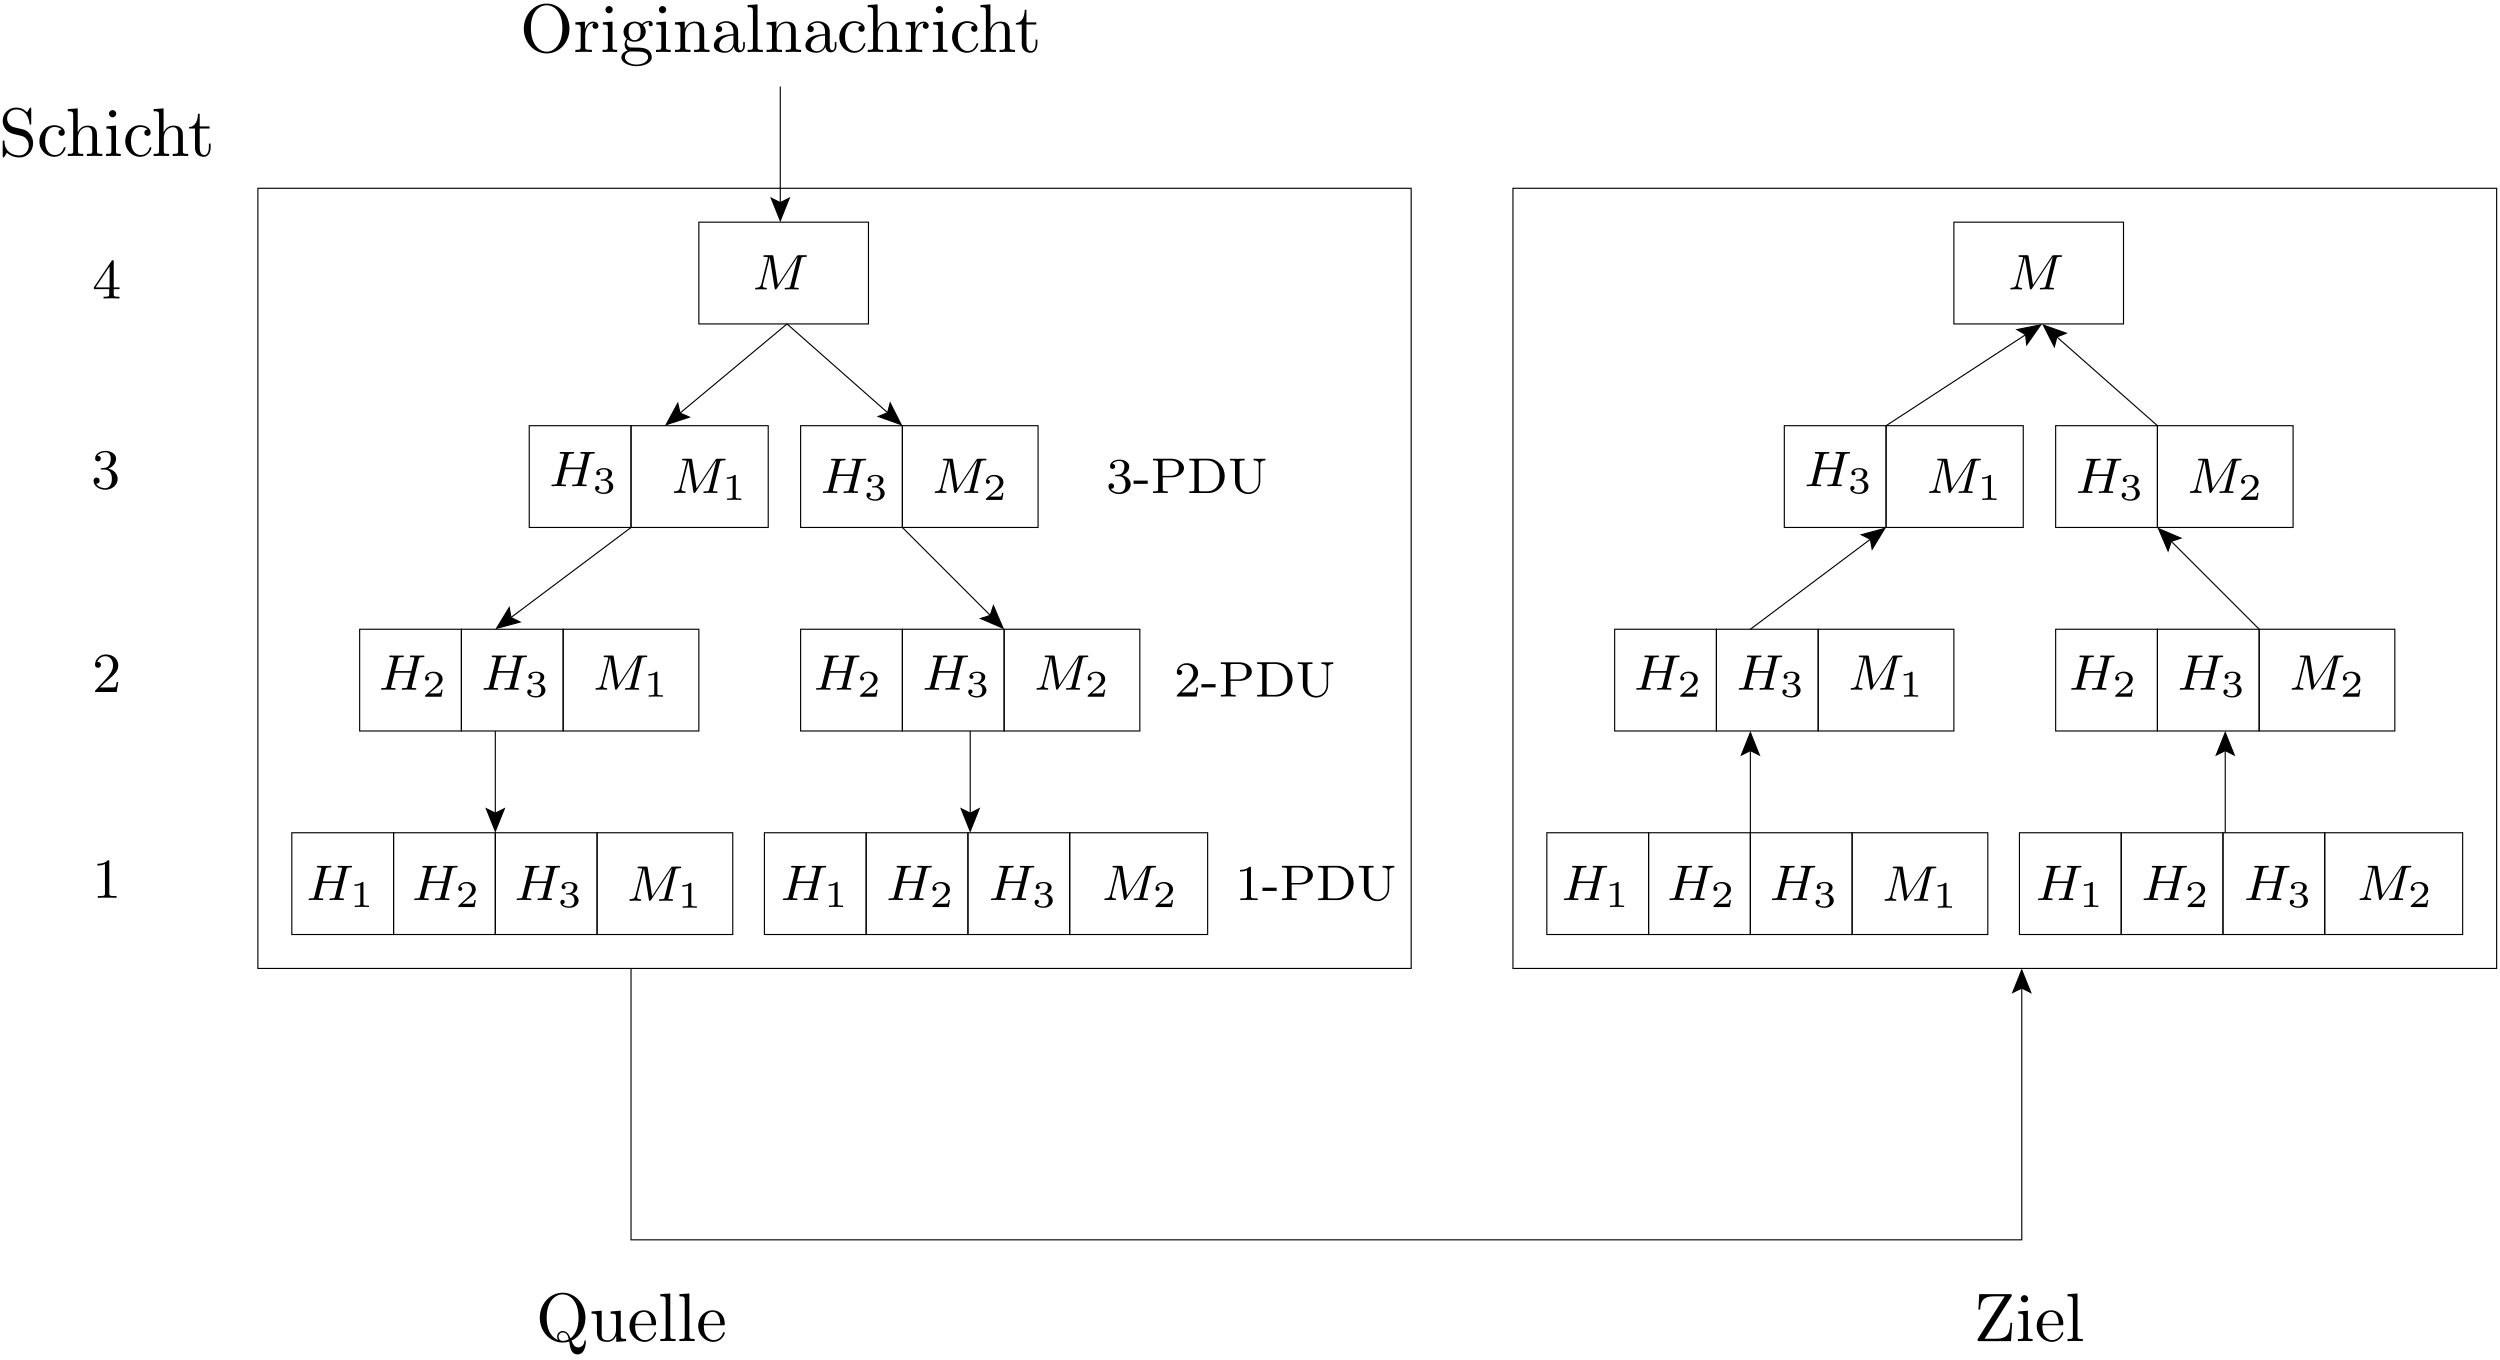 <svg width="397pt" height="216pt" version="1.1" viewBox="0 0 397 216" xmlns="http://www.w3.org/2000/svg" xmlns:xlink="http://www.w3.org/1999/xlink">
<defs>
<g id="ae">
<path d="m3.812-4.234-1.406-0.328c-0.672-0.172-1.094-0.766-1.094-1.391 0-0.766 0.578-1.438 1.438-1.438 1.812 0 2.062 1.797 2.125 2.281 0.016 0.078 0.016 0.141 0.125 0.141 0.141 0 0.141-0.062 0.141-0.266v-2.188c0-0.188 0-0.266-0.109-0.266-0.078 0-0.094 0.016-0.172 0.141l-0.375 0.625c-0.328-0.312-0.781-0.766-1.75-0.766-1.203 0-2.125 0.953-2.125 2.109 0 0.906 0.578 1.703 1.438 2 0.109 0.047 0.672 0.172 1.438 0.359 0.297 0.078 0.609 0.156 0.922 0.562 0.234 0.281 0.344 0.641 0.344 1 0 0.766-0.547 1.562-1.469 1.562-0.312 0-1.141-0.062-1.719-0.594-0.641-0.594-0.672-1.281-0.672-1.672-0.016-0.109-0.109-0.109-0.141-0.109-0.141 0-0.141 0.062-0.141 0.266v2.188c0 0.172 0 0.25 0.125 0.25 0.078 0 0.078-0.016 0.156-0.141 0 0 0.031-0.047 0.391-0.625 0.344 0.375 1.047 0.766 2.016 0.766 1.266 0 2.141-1.062 2.141-2.266 0-1.094-0.719-1.984-1.625-2.203z"/>
</g>
<g id="i">
<path d="m1.281-2.375c0-1.781 0.891-2.234 1.469-2.234 0.094 0 0.781 0 1.172 0.406-0.453 0.031-0.516 0.359-0.516 0.5 0 0.281 0.188 0.5 0.5 0.5 0.281 0 0.5-0.188 0.5-0.516 0-0.734-0.828-1.172-1.672-1.172-1.359 0-2.359 1.188-2.359 2.531 0 1.406 1.078 2.484 2.344 2.484 1.453 0 1.812-1.312 1.812-1.422s-0.109-0.109-0.141-0.109c-0.109 0-0.125 0.047-0.141 0.109-0.328 1.016-1.031 1.141-1.438 1.141-0.578 0-1.531-0.469-1.531-2.219z"/>
</g>
<g id="h">
<path d="m1.203-0.828c0 0.484-0.125 0.484-0.859 0.484v0.344c0.391-0.016 0.938-0.031 1.234-0.031 0.281 0 0.859 0.016 1.219 0.031v-0.344c-0.719 0-0.844 0-0.844-0.484v-2c0-1.141 0.766-1.75 1.469-1.75 0.688 0 0.812 0.594 0.812 1.203v2.547c0 0.484-0.125 0.484-0.859 0.484v0.344c0.391-0.016 0.938-0.031 1.234-0.031 0.281 0 0.859 0.016 1.219 0.031v-0.344c-0.562 0-0.828 0-0.844-0.328v-2.078c0-0.938 0-1.281-0.344-1.672-0.141-0.188-0.5-0.406-1.141-0.406-0.922 0-1.391 0.656-1.578 1.078v-3.812l-1.578 0.109v0.344c0.766 0 0.859 0.078 0.859 0.609z"/>
</g>
<g id="f">
<path d="m1.938-4.828-1.531 0.125v0.344c0.703 0 0.797 0.062 0.797 0.594v2.938c0 0.484-0.109 0.484-0.844 0.484v0.344c0.344-0.016 0.938-0.031 1.203-0.031 0.375 0 0.766 0.016 1.125 0.031v-0.344c-0.719 0-0.75-0.047-0.75-0.469zm0.031-1.891c0-0.344-0.266-0.578-0.578-0.578-0.328 0-0.578 0.297-0.578 0.578 0 0.297 0.25 0.578 0.578 0.578 0.312 0 0.578-0.234 0.578-0.578z"/>
</g>
<g id="o">
<path d="m1.891-4.359h1.562v-0.344h-1.562v-2h-0.281c0 0.891-0.328 2.062-1.406 2.094v0.25h0.938v3c0 1.344 1.016 1.484 1.406 1.484 0.766 0 1.078-0.781 1.078-1.484v-0.609h-0.281v0.594c0 0.812-0.328 1.219-0.719 1.219-0.734 0-0.734-0.984-0.734-1.172z"/>
</g>
<g id="aa">
<path d="m5.969-7.062c0.078-0.125 0.078-0.141 0.078-0.219 0-0.172-0.062-0.172-0.281-0.172h-4.891l-0.125 2.453h0.281c0.062-1.234 0.391-2.109 2.188-2.109h1.703l-4.234 6.703c-0.078 0.125-0.078 0.141-0.078 0.219 0 0.188 0.062 0.188 0.281 0.188h5.031l0.188-2.906h-0.281c-0.078 1.516-0.281 2.531-2.312 2.531h-1.781z"/>
</g>
<g id="n">
<path d="m1.219-2.75c0.062-1.625 0.984-1.891 1.359-1.891 1.125 0 1.234 1.469 1.234 1.891zm-0.016 0.234h3.047c0.25 0 0.281 0 0.281-0.234 0-1.078-0.594-2.141-1.953-2.141-1.266 0-2.266 1.125-2.266 2.484 0 1.469 1.141 2.531 2.391 2.531 1.328 0 1.828-1.219 1.828-1.422 0-0.109-0.094-0.125-0.141-0.125-0.109 0-0.125 0.062-0.141 0.141-0.391 1.125-1.375 1.125-1.484 1.125-0.547 0-0.984-0.328-1.234-0.734-0.328-0.516-0.328-1.234-0.328-1.625z"/>
</g>
<g id="g">
<path d="m1.938-7.562-1.578 0.109v0.344c0.766 0 0.844 0.078 0.844 0.609v5.672c0 0.484-0.109 0.484-0.844 0.484v0.344c0.359-0.016 0.938-0.031 1.219-0.031 0.266 0 0.797 0.016 1.203 0.031v-0.344c-0.734 0-0.844 0-0.844-0.484z"/>
</g>
<g id="z">
<path d="m3.516-0.172c-0.594-0.219-1.812-1.016-1.812-3.531 0-2.828 1.531-3.719 2.531-3.719 1.062 0 2.531 0.938 2.531 3.719 0 0.859-0.125 2.391-1.281 3.25-0.234-0.609-0.594-1.156-1.234-1.156-0.547 0-0.891 0.469-0.891 0.906 0 0.297 0.141 0.5 0.156 0.531zm1.688-0.109c-0.375 0.203-0.719 0.25-0.953 0.25-0.562 0-0.656-0.5-0.656-0.672 0-0.312 0.234-0.672 0.656-0.672 0.594 0 0.828 0.453 0.953 1.094zm0.453 0.203c1.281-0.578 2.203-1.969 2.203-3.625 0-2.219-1.641-3.984-3.625-3.984-1.953 0-3.625 1.75-3.625 3.984 0 2.203 1.641 3.938 3.641 3.938 0.328 0 0.719-0.062 1.031-0.156 0.156 1.031 0.312 2.031 1.328 2.031 1.109 0 1.312-1.438 1.312-2 0-0.109 0-0.234-0.109-0.234s-0.109 0.094-0.125 0.203c-0.062 0.594-0.516 0.922-0.984 0.922-0.516 0-0.797-0.375-1.047-1.078z"/>
</g>
<g id="ad">
<path d="m4.266-0.859v0.984l1.562-0.125v-0.344c-0.75 0-0.844-0.078-0.844-0.609v-3.875l-1.609 0.125v0.344c0.766 0 0.859 0.078 0.859 0.609v1.938c0 0.953-0.531 1.688-1.328 1.688-0.906 0-0.953-0.5-0.953-1.078v-3.625l-1.609 0.125v0.344c0.859 0 0.859 0.031 0.859 1v1.641c0 0.844 0 1.844 1.656 1.844 0.609 0 1.094-0.312 1.406-0.984z"/>
</g>
<g id="ac">
<path d="m7.859-3.703c0-2.219-1.641-3.984-3.625-3.984-1.953 0-3.625 1.75-3.625 3.984s1.688 3.938 3.625 3.938c1.984 0 3.625-1.734 3.625-3.938zm-3.609 3.656c-1.047 0-2.516-0.953-2.516-3.797 0-2.828 1.594-3.578 2.5-3.578 0.953 0 2.5 0.781 2.5 3.578 0 2.891-1.484 3.797-2.484 3.797z"/>
</g>
<g id="r">
<path d="m1.828-3.625v-1.203l-1.516 0.125v0.344c0.75 0 0.844 0.078 0.844 0.609v2.922c0 0.484-0.125 0.484-0.844 0.484v0.344c0.422-0.016 0.938-0.031 1.234-0.031 0.438 0 0.953 0 1.391 0.031v-0.344h-0.234c-0.812 0-0.828-0.109-0.828-0.5v-1.688c0-1.078 0.453-2.047 1.281-2.047 0.078 0 0.109 0 0.125 0.016-0.031 0-0.25 0.141-0.25 0.422 0 0.297 0.234 0.469 0.469 0.469 0.203 0 0.469-0.141 0.469-0.484s-0.344-0.672-0.812-0.672c-0.797 0-1.188 0.734-1.328 1.203z"/>
</g>
<g id="ab">
<path d="m2.422-1.875c-0.953 0-0.953-1.094-0.953-1.344 0-0.297 0.016-0.641 0.172-0.922 0.094-0.125 0.344-0.422 0.781-0.422 0.953 0 0.953 1.078 0.953 1.328 0 0.297-0.016 0.656-0.172 0.922-0.094 0.125-0.344 0.438-0.781 0.438zm-1.266 0.422c0-0.047 0-0.297 0.188-0.516 0.422 0.312 0.875 0.344 1.078 0.344 1.016 0 1.766-0.75 1.766-1.594 0-0.406-0.172-0.812-0.453-1.062 0.406-0.359 0.797-0.422 0.984-0.422 0.031 0 0.078 0 0.109 0.016-0.109 0.047-0.172 0.156-0.172 0.297 0 0.188 0.141 0.312 0.312 0.312 0.109 0 0.328-0.078 0.328-0.328 0-0.188-0.141-0.531-0.562-0.531-0.219 0-0.703 0.062-1.156 0.516-0.453-0.359-0.922-0.406-1.156-0.406-1.016 0-1.766 0.766-1.766 1.594 0 0.484 0.234 0.906 0.516 1.125-0.141 0.172-0.344 0.531-0.344 0.906 0 0.344 0.141 0.75 0.484 0.969-0.656 0.188-1 0.656-1 1.094 0 0.781 1.078 1.391 2.406 1.391 1.281 0 2.422-0.562 2.422-1.406 0-0.391-0.156-0.938-0.719-1.25-0.578-0.297-1.203-0.297-1.875-0.297-0.266 0-0.734 0-0.812-0.016-0.344-0.047-0.578-0.375-0.578-0.734zm1.562 3.453c-1.094 0-1.844-0.562-1.844-1.141 0-0.5 0.406-0.906 0.891-0.938h0.641c0.938 0 2.156 0 2.156 0.938 0 0.594-0.766 1.141-1.844 1.141z"/>
</g>
<g id="q">
<path d="m1.203-3.75v2.922c0 0.484-0.125 0.484-0.859 0.484v0.344c0.391-0.016 0.938-0.031 1.234-0.031 0.281 0 0.859 0.016 1.219 0.031v-0.344c-0.719 0-0.844 0-0.844-0.484v-2c0-1.141 0.766-1.75 1.469-1.75 0.688 0 0.812 0.594 0.812 1.203v2.547c0 0.484-0.125 0.484-0.859 0.484v0.344c0.391-0.016 0.938-0.031 1.234-0.031 0.281 0 0.859 0.016 1.219 0.031v-0.344c-0.562 0-0.828 0-0.844-0.328v-2.078c0-0.938 0-1.281-0.344-1.672-0.141-0.188-0.5-0.406-1.141-0.406-0.797 0-1.312 0.469-1.609 1.156v-1.156l-1.547 0.125v0.344c0.766 0 0.859 0.078 0.859 0.609z"/>
</g>
<g id="p">
<path d="m3.625-0.828c0.047 0.438 0.344 0.891 0.859 0.891 0.234 0 0.891-0.156 0.891-1.031v-0.609h-0.266v0.609c0 0.625-0.281 0.703-0.391 0.703-0.359 0-0.406-0.5-0.406-0.547v-2.188c0-0.453 0-0.875-0.391-1.281-0.438-0.438-0.984-0.609-1.5-0.609-0.891 0-1.641 0.516-1.641 1.234 0 0.328 0.219 0.516 0.5 0.516 0.297 0 0.5-0.219 0.5-0.5 0-0.141-0.062-0.5-0.562-0.5 0.297-0.391 0.828-0.5 1.188-0.5 0.531 0 1.156 0.422 1.156 1.391v0.406c-0.562 0.031-1.328 0.062-2.016 0.391-0.812 0.375-1.094 0.938-1.094 1.422 0 0.875 1.062 1.156 1.75 1.156 0.719 0 1.219-0.438 1.422-0.953zm-0.062-1.797v1.094c0 1.047-0.797 1.406-1.281 1.406-0.531 0-0.984-0.375-0.984-0.922 0-0.594 0.453-1.5 2.266-1.578z"/>
</g>
<g id="c">
<path d="m7.734-4.797c0.078-0.312 0.094-0.375 0.656-0.375 0.188 0 0.281 0 0.281-0.156 0-0.109-0.109-0.109-0.25-0.109h-1.031c-0.203 0-0.234 0-0.344 0.156l-3 4.547-0.703-4.5c-0.031-0.188-0.047-0.203-0.281-0.203h-1.078c-0.141 0-0.25 0-0.25 0.141 0 0.125 0.109 0.125 0.234 0.125 0.266 0 0.5 0 0.5 0.125 0 0.031-0.016 0.031-0.031 0.141l-1.016 4.047c-0.094 0.406-0.312 0.578-0.844 0.594-0.047 0-0.141 0.016-0.141 0.156 0 0.047 0.047 0.109 0.125 0.109 0.031 0 0.203-0.031 0.781-0.031 0.625 0 0.75 0.031 0.828 0.031 0.031 0 0.141 0 0.141-0.156 0-0.094-0.078-0.109-0.141-0.109-0.281 0-0.516-0.047-0.516-0.328 0-0.047 0.016-0.156 0.016-0.156l1.078-4.328h0.016l0.766 4.859c0.031 0.125 0.031 0.219 0.156 0.219 0.109 0 0.156-0.094 0.203-0.156l3.281-4.984h0.016l-1.125 4.516c-0.078 0.297-0.094 0.359-0.688 0.359-0.141 0-0.25 0-0.25 0.156 0 0.031 0.031 0.109 0.141 0.109 0.094 0 0.344-0.016 0.453-0.031h0.5c0.75 0 0.938 0.031 1 0.031 0.047 0 0.156 0 0.156-0.156 0-0.109-0.109-0.109-0.25-0.109-0.016 0-0.156 0-0.297-0.016-0.172-0.016-0.188-0.031-0.188-0.109 0-0.047 0.016-0.094 0.031-0.125z"/>
</g>
<g id="a">
<path d="m6.359-4.797c0.094-0.312 0.109-0.375 0.656-0.375 0.188 0 0.281 0 0.281-0.156 0-0.016 0-0.109-0.141-0.109s-0.328 0.016-0.484 0.016h-0.5c-0.766 0-0.969-0.016-1.031-0.016-0.031 0-0.156 0-0.156 0.141 0 0.125 0.094 0.125 0.234 0.125 0.25 0 0.484 0 0.484 0.125 0 0.031 0 0.031-0.031 0.141l-0.469 1.938h-2.578l0.469-1.859c0.062-0.281 0.078-0.344 0.672-0.344 0.156 0 0.25 0 0.25-0.156 0-0.016 0-0.109-0.141-0.109s-0.344 0.016-0.484 0.016h-0.5c-0.766 0-0.984-0.016-1.031-0.016-0.031 0-0.156 0-0.156 0.141 0 0.125 0.094 0.125 0.219 0.125 0.266 0 0.5 0 0.5 0.125 0 0.031 0 0.031-0.031 0.141l-1.062 4.281c-0.078 0.297-0.094 0.359-0.688 0.359-0.141 0-0.25 0-0.25 0.156 0 0.031 0.031 0.109 0.141 0.109 0.141 0 0.344-0.016 0.484-0.031h0.516c0.766 0 0.969 0.031 1.031 0.031 0.047 0 0.156 0 0.156-0.156 0-0.109-0.109-0.109-0.234-0.109-0.031 0-0.172 0-0.312-0.016-0.156-0.016-0.188-0.031-0.188-0.109 0-0.047 0.031-0.094 0.031-0.125l0.547-2.188h2.562l-0.547 2.188c-0.078 0.25-0.219 0.25-0.703 0.25-0.094 0-0.188 0-0.188 0.156 0 0.031 0.016 0.109 0.125 0.109 0.141 0 0.344-0.016 0.484-0.031h0.516c0.766 0 0.969 0.031 1.031 0.031 0.047 0 0.156 0 0.156-0.156 0-0.109-0.109-0.109-0.234-0.109-0.031 0-0.172 0-0.312-0.016-0.156-0.016-0.172-0.031-0.172-0.109 0-0.047 0.016-0.094 0.016-0.125z"/>
</g>
<g id="d">
<path d="m1.766-1.984c0.5 0 0.844 0.344 0.844 0.953 0 0.656-0.391 0.938-0.828 0.938-0.172 0-0.781-0.031-1.047-0.375 0.234-0.031 0.328-0.188 0.328-0.344 0-0.203-0.141-0.344-0.344-0.344-0.156 0-0.344 0.109-0.344 0.359 0 0.594 0.656 0.922 1.422 0.922 0.891 0 1.469-0.562 1.469-1.156 0-0.438-0.328-0.906-1.047-1.078 0.484-0.156 0.859-0.547 0.859-1.031s-0.562-0.844-1.281-0.844c-0.703 0-1.234 0.328-1.234 0.812 0 0.266 0.203 0.328 0.328 0.328 0.156 0 0.312-0.094 0.312-0.312 0-0.188-0.125-0.297-0.297-0.312 0.281-0.312 0.828-0.312 0.891-0.312 0.297 0 0.688 0.141 0.688 0.641 0 0.328-0.188 0.906-0.797 0.938-0.109 0-0.266 0.016-0.312 0.016-0.062 0.016-0.125 0.016-0.125 0.109s0.062 0.094 0.156 0.094z"/>
</g>
<g id="e">
<path d="m2.141-3.797c0-0.188-0.016-0.188-0.203-0.188-0.391 0.391-1 0.391-1.219 0.391v0.234c0.156 0 0.562 0 0.922-0.172v3.016c0 0.203 0 0.281-0.625 0.281h-0.25v0.234c0.328-0.031 0.797-0.031 1.125-0.031s0.797 0 1.125 0.031v-0.234h-0.25c-0.625 0-0.625-0.078-0.625-0.281z"/>
</g>
<g id="b">
<path d="m3.219-1.125h-0.219c-0.016 0.094-0.078 0.484-0.156 0.547-0.047 0.047-0.531 0.047-0.625 0.047h-1.109l0.766-0.625c0.203-0.172 0.734-0.547 0.922-0.734 0.172-0.172 0.422-0.484 0.422-0.906 0-0.75-0.672-1.188-1.484-1.188-0.766 0-1.297 0.516-1.297 1.078 0 0.297 0.25 0.344 0.312 0.344 0.156 0 0.328-0.109 0.328-0.328 0-0.125-0.078-0.328-0.344-0.328 0.141-0.297 0.5-0.531 0.922-0.531 0.625 0 0.953 0.469 0.953 0.953 0 0.422-0.281 0.859-0.688 1.25l-1.422 1.297c-0.062 0.062-0.062 0.062-0.062 0.25h2.594z"/>
</g>
<g id="y">
<path d="m2.25-1.625c0.125-0.125 0.453-0.391 0.594-0.5 0.484-0.453 0.953-0.891 0.953-1.609 0-0.953-0.797-1.562-1.781-1.562-0.969 0-1.594 0.719-1.594 1.438 0 0.391 0.312 0.438 0.422 0.438 0.172 0 0.422-0.109 0.422-0.422 0-0.406-0.406-0.406-0.5-0.406 0.234-0.594 0.766-0.781 1.156-0.781 0.734 0 1.125 0.625 1.125 1.297 0 0.828-0.578 1.438-1.531 2.391l-1 1.047c-0.094 0.078-0.094 0.094-0.094 0.297h3.141l0.234-1.422h-0.25c-0.016 0.156-0.078 0.547-0.172 0.703-0.047 0.062-0.656 0.062-0.781 0.062h-1.422z"/>
</g>
<g id="m">
<path d="m2.344-1.453v-0.516h-2.25v0.516z"/>
</g>
<g id="l">
<path d="m1.906-2.484h1.453c0.969 0 1.922-0.625 1.922-1.469 0-0.781-0.844-1.484-1.984-1.484h-2.938v0.266h0.188c0.609 0 0.625 0.078 0.625 0.375v4.156c0 0.297-0.016 0.375-0.625 0.375h-0.188v0.266c0.688-0.031 0.703-0.031 1.172-0.031 0.484 0 0.5 0 1.172 0.031v-0.266h-0.172c-0.609 0-0.625-0.078-0.625-0.375zm-0.031-0.234v-2.141c0-0.266 0.016-0.312 0.391-0.312h0.828c1.359 0 1.359 0.859 1.359 1.219 0 0.344 0 1.234-1.359 1.234z"/>
</g>
<g id="k">
<path d="m0.359-5.438v0.266h0.188c0.609 0 0.625 0.078 0.625 0.375v4.156c0 0.297-0.016 0.375-0.625 0.375h-0.188v0.266h3.031c1.438 0 2.594-1.188 2.594-2.672 0-1.531-1.156-2.766-2.594-2.766zm1.906 5.172c-0.375 0-0.391-0.047-0.391-0.328v-4.266c0-0.266 0.016-0.312 0.391-0.312h0.906c0.625 0 1.141 0.25 1.5 0.641 0.5 0.609 0.5 1.469 0.5 1.859 0 0.406 0 1.188-0.5 1.766-0.266 0.328-0.781 0.641-1.5 0.641z"/>
</g>
<g id="j">
<path d="m5.172-4.594c0-0.203 0-0.578 0.812-0.578v-0.266c-0.359 0.016-0.719 0.016-0.938 0.016s-0.578 0-0.938-0.016v0.266c0.812 0 0.812 0.375 0.812 0.578v2.75c0 1.094-0.812 1.75-1.625 1.75-0.438 0-1.406-0.25-1.406-1.703v-3c0-0.297 0.016-0.375 0.625-0.375h0.172v-0.266c-0.672 0.016-0.688 0.016-1.172 0.016-0.469 0-0.484 0-1.172-0.016v0.266h0.188c0.609 0 0.625 0.078 0.625 0.375v2.969c0 1.141 0.984 2 2.125 2 1.062 0 1.891-0.891 1.891-1.984z"/>
</g>
<g id="x">
<path d="m2.016-2.656c0.625 0 1.031 0.453 1.031 1.297 0 1-0.562 1.281-0.984 1.281-0.438 0-1.047-0.156-1.328-0.578 0.297 0 0.5-0.188 0.5-0.438 0-0.266-0.188-0.438-0.453-0.438-0.203 0-0.438 0.125-0.438 0.453 0 0.75 0.812 1.25 1.734 1.25 1.047 0 1.797-0.734 1.797-1.531 0-0.672-0.531-1.266-1.344-1.453 0.625-0.219 1.109-0.75 1.109-1.391s-0.719-1.094-1.547-1.094c-0.859 0-1.5 0.453-1.5 1.062 0 0.297 0.188 0.422 0.406 0.422 0.25 0 0.406-0.172 0.406-0.406 0-0.297-0.266-0.406-0.438-0.406 0.344-0.438 0.953-0.469 1.094-0.469 0.203 0 0.812 0.062 0.812 0.891 0 0.547-0.234 0.891-0.344 1.016-0.234 0.25-0.422 0.266-0.906 0.297-0.156 0-0.219 0.016-0.219 0.125s0.078 0.109 0.219 0.109z"/>
</g>
<g id="w">
<path d="m2.5-5.078c0-0.219-0.016-0.219-0.234-0.219-0.328 0.312-0.75 0.5-1.5 0.5v0.266c0.219 0 0.641 0 1.109-0.203v4.078c0 0.297-0.031 0.391-0.781 0.391h-0.281v0.266c0.328-0.031 1.016-0.031 1.375-0.031s1.047 0 1.375 0.031v-0.266h-0.281c-0.75 0-0.781-0.094-0.781-0.391z"/>
</g>
<g id="v">
<path d="m2.719-5.734c0-0.219 0-0.234-0.219-0.234-0.562 0.562-1.391 0.562-1.672 0.562v0.281c0.172 0 0.719 0 1.203-0.234v4.641c0 0.328-0.016 0.438-0.859 0.438h-0.281v0.281c0.312-0.031 1.125-0.031 1.484-0.031 0.375 0 1.172 0 1.5 0.031v-0.281h-0.281c-0.844 0-0.875-0.109-0.875-0.438z"/>
</g>
<g id="u">
<path d="m2.734-3.156c0.828-0.312 1.234-0.969 1.234-1.594 0-0.688-0.766-1.219-1.703-1.219-0.922 0-1.625 0.531-1.625 1.203 0 0.297 0.188 0.469 0.453 0.469s0.453-0.188 0.453-0.453c0-0.312-0.219-0.438-0.531-0.438 0.234-0.375 0.781-0.562 1.234-0.562 0.734 0 0.875 0.594 0.875 1.016 0 0.266-0.047 0.703-0.266 1.047-0.281 0.391-0.594 0.406-0.859 0.438-0.219 0.016-0.234 0.016-0.312 0.016s-0.156 0.016-0.156 0.109c0 0.125 0.078 0.125 0.234 0.125h0.406c0.781 0 1.125 0.625 1.125 1.469 0 1.156-0.609 1.484-1.062 1.484-0.172 0-1.047-0.047-1.438-0.719 0.312 0.047 0.562-0.172 0.562-0.484 0-0.297-0.219-0.484-0.484-0.484-0.219 0-0.484 0.141-0.484 0.516 0 0.797 0.828 1.422 1.875 1.422 1.109 0 1.953-0.812 1.953-1.734 0-0.781-0.625-1.438-1.484-1.625z"/>
</g>
<g id="t">
<path d="m4.141-1.594h-0.25c-0.016 0.125-0.094 0.656-0.203 0.797-0.062 0.078-0.672 0.078-0.859 0.078h-1.594l0.891-0.844c1.469-1.266 2.016-1.75 2.016-2.656 0-1.031-0.844-1.75-1.953-1.75-1.031 0-1.734 0.812-1.734 1.625 0 0.453 0.391 0.5 0.469 0.5 0.203 0 0.469-0.141 0.469-0.469 0-0.266-0.188-0.469-0.469-0.469-0.047 0-0.062 0-0.109 0.016 0.219-0.641 0.797-0.922 1.281-0.922 0.906 0 1.219 0.844 1.219 1.469 0 0.906-0.688 1.656-1.109 2.125l-1.641 1.766c-0.109 0.109-0.109 0.125-0.109 0.328h3.438z"/>
</g>
<g id="s">
<path d="m0.266-1.766v0.281h2.438v0.781c0 0.328-0.016 0.422-0.688 0.422h-0.203v0.281c0.562-0.031 1.188-0.031 1.25-0.031 0.047 0 0.703 0 1.266 0.031v-0.281h-0.203c-0.672 0-0.703-0.094-0.703-0.422v-0.781h0.922v-0.281h-0.922v-4.062c0-0.188 0-0.25-0.172-0.25-0.109 0-0.109 0.016-0.188 0.141zm0.281 0 2.219-3.312v3.312z"/>
</g>
<clipPath id="bg">
<path d="m122 48h24v23h-24z"/>
</clipPath>
<clipPath id="bf">
<path d="m-1.473 213.32h399v-214h-399zm145.01-145.74-0.215 0.262-3.856-1.699 1.484-0.598 0.406-1.559z" clip-rule="evenodd"/>
</clipPath>
<clipPath id="au">
<path d="m103 48h25v23h-25z"/>
</clipPath>
<clipPath id="al">
<path d="m-1.473 213.32h399v-214h-399zm107.04-145.48-0.215-0.262 2.273-3.543 0.359 1.555 1.484 0.648z" clip-rule="evenodd"/>
</clipPath>
<clipPath id="ak">
<path d="m123 13h1v23h-1z"/>
</clipPath>
<clipPath id="aj">
<path d="m-1.473 213.32h399v-214h-399zm125.54-177.87h-0.332l-1.27-3.996 1.438 0.719 1.434-0.719z" clip-rule="evenodd"/>
</clipPath>
<clipPath id="ai">
<path d="m340 81h22v22h-22z"/>
</clipPath>
<clipPath id="ah">
<path d="m-1.473 213.32h399v-214h-399zm343.83-129.55 0.242-0.242 3.734 1.941-1.531 0.504-0.504 1.531z" clip-rule="evenodd"/>
</clipPath>
<clipPath id="ag">
<path d="m321 48h25v23h-25z"/>
</clipPath>
<clipPath id="af">
<path d="m-1.473 213.32h399v-214h-399zm325.52-161.85 0.215-0.262 3.856 1.699-1.484 0.598-0.406 1.555z" clip-rule="evenodd"/>
</clipPath>
<clipPath id="be">
<path d="m296 48h31v23h-31z"/>
</clipPath>
<clipPath id="bd">
<path d="m-1.473 213.32h399v-214h-399zm325.8-162.09 0.168 0.262-2.656 3.258-0.168-1.605-1.387-0.812z" clip-rule="evenodd"/>
</clipPath>
<clipPath id="bc">
<path d="m275 81h28v22h-28z"/>
</clipPath>
<clipPath id="bb">
<path d="m-1.473 213.32h399v-214h-399zm301-129.77 0.191 0.238-2.418 3.422-0.285-1.578-1.438-0.719z" clip-rule="evenodd"/>
</clipPath>
<clipPath id="ba">
<path d="m277 115h2v18h-2z"/>
</clipPath>
<clipPath id="az">
<path d="m-1.473 213.32h399v-214h-399zm279.26-97.406h0.336l1.27 4-1.438-0.719-1.434 0.719z" clip-rule="evenodd"/>
</clipPath>
<clipPath id="ay">
<path d="m353 115h1v18h-1z"/>
</clipPath>
<clipPath id="ax">
<path d="m-1.473 213.32h399v-214h-399zm354.68-97.406h0.332l1.27 4-1.438-0.719-1.434 0.719z" clip-rule="evenodd"/>
</clipPath>
<clipPath id="aw">
<path d="m78 115h1v18h-1z"/>
</clipPath>
<clipPath id="av">
<path d="m-1.473 213.32h399v-214h-399zm80.297-80.91h-0.332l-1.27-3.996 1.434 0.719 1.438-0.719z" clip-rule="evenodd"/>
</clipPath>
<clipPath id="at">
<path d="m140 81h22v22h-22z"/>
</clipPath>
<clipPath id="as">
<path d="m-1.473 213.32h399v-214h-399zm161.17-113.39-0.242 0.238-3.731-1.941 1.531-0.5 0.504-1.535z" clip-rule="evenodd"/>
</clipPath>
<clipPath id="ar">
<path d="m153 115h2v18h-2z"/>
</clipPath>
<clipPath id="aq">
<path d="m-1.473 213.32h399v-214h-399zm155.71-80.91h-0.336l-1.27-3.996 1.438 0.719 1.434-0.719z" clip-rule="evenodd"/>
</clipPath>
<clipPath id="ap">
<path d="m76 81h27v22h-27z"/>
</clipPath>
<clipPath id="ao">
<path d="m-1.473 213.32h399v-214h-399zm80.105-113.18-0.191-0.242 2.418-3.422 0.289 1.582 1.438 0.715z" clip-rule="evenodd"/>
</clipPath>
<clipPath id="an">
<path d="m100 153h222v44h-222z"/>
</clipPath>
<clipPath id="am">
<path d="m-1.473 213.32h399v-214h-399zm322.36-59.699h0.336l1.27 4-1.438-0.719-1.438 0.719z" clip-rule="evenodd"/>
</clipPath>
</defs>
<g clip-path="url(#bg)">
<g clip-path="url(#bf)">
<path transform="matrix(.1 0 0 -.1 -1.472 213.32)" d="m1264.5 1618.8 183.16-161.6" fill="none" stroke="#000" stroke-miterlimit="10" stroke-width="1.796"/>
</g>
</g>
<path d="m139.46 66.148 3.641 1.293-1.75-3.449-0.406 1.559-1.484 0.598" fill-rule="evenodd"/>
<path transform="matrix(.1 0 0 -.1 -1.472 213.32)" d="m1409.4 1471.8 36.406-12.93-17.5 34.492-4.062-15.586z" fill="none" stroke="#000" stroke-miterlimit="10" stroke-width="1.796"/>
<g clip-path="url(#au)">
<g clip-path="url(#al)">
<path transform="matrix(.1 0 0 -.1 -1.472 213.32)" d="m1264.5 1618.8-193.91-161.6" fill="none" stroke="#000" stroke-miterlimit="10" stroke-width="1.796"/>
</g>
</g>
<path d="m107.62 64.043-1.844 3.398 3.688-1.195-1.484-0.648-0.359-1.555" fill-rule="evenodd"/>
<path transform="matrix(.1 0 0 -.1 -1.472 213.32)" d="m1091 1492.8-18.438-33.984 36.875 11.953-14.844 6.484z" fill="none" stroke="#000" stroke-miterlimit="10" stroke-width="1.796"/>
<g clip-path="url(#ak)">
<g clip-path="url(#aj)">
<path transform="matrix(.1 0 0 -.1 -1.472 213.32)" d="m1253.8 1995.8v-215.47" fill="none" stroke="#000" stroke-miterlimit="10" stroke-width="1.796"/>
</g>
</g>
<path d="m122.47 31.461 1.438 3.59 1.434-3.59-1.434 0.719-1.438-0.719" fill-rule="evenodd"/>
<path transform="matrix(.1 0 0 -.1 -1.472 213.32)" d="m1239.4 1818.6 14.375-35.898 14.336 35.898-14.336-7.188z" fill="none" stroke="#000" stroke-miterlimit="10" stroke-width="1.796"/>
<path transform="matrix(.1 0 0 -.1 -1.472 213.32)" d="m3544.8 649.19h161.56v161.6h-161.56z" fill="none" stroke="#000" stroke-miterlimit="10" stroke-width="1.796"/>
<g clip-path="url(#ai)">
<g clip-path="url(#ah)">
<path transform="matrix(.1 0 0 -.1 -1.472 213.32)" d="m3440.7 1295.6 161.6-161.6" fill="none" stroke="#000" stroke-miterlimit="10" stroke-width="1.796"/>
</g>
</g>
<path d="m346.33 85.469-3.566-1.531 1.531 3.566 0.504-1.531 1.531-0.504" fill-rule="evenodd"/>
<path transform="matrix(.1 0 0 -.1 -1.472 213.32)" d="m3478 1278.6-35.664 15.312 15.312-35.664 5.039 15.312z" fill="none" stroke="#000" stroke-miterlimit="10" stroke-width="1.796"/>
<path transform="matrix(.1 0 0 -.1 -1.472 213.32)" d="m2848.2 1295.6h161.6v161.6h-161.6z" fill="none" stroke="#000" stroke-miterlimit="10" stroke-width="1.796"/>
<path transform="matrix(.1 0 0 -.1 -1.472 213.32)" d="m3279.1 1295.6h161.6v161.6h-161.6z" fill="none" stroke="#000" stroke-miterlimit="10" stroke-width="1.796"/>
<path transform="matrix(.1 0 0 -.1 -1.472 213.32)" d="m2578.8 972.39h161.6v161.56h-161.6z" fill="none" stroke="#000" stroke-miterlimit="10" stroke-width="1.796"/>
<path transform="matrix(.1 0 0 -.1 -1.472 213.32)" d="m2740.4 972.39h161.6v161.56h-161.6z" fill="none" stroke="#000" stroke-miterlimit="10" stroke-width="1.796"/>
<path transform="matrix(.1 0 0 -.1 -1.472 213.32)" d="m3440.7 972.39h161.56v161.56h-161.56z" fill="none" stroke="#000" stroke-miterlimit="10" stroke-width="1.796"/>
<path transform="matrix(.1 0 0 -.1 -1.472 213.32)" d="m3279.1 972.39h161.6v161.56h-161.6z" fill="none" stroke="#000" stroke-miterlimit="10" stroke-width="1.796"/>
<path transform="matrix(.1 0 0 -.1 -1.472 213.32)" d="m2471.1 649.19h161.56v161.6h-161.56z" fill="none" stroke="#000" stroke-miterlimit="10" stroke-width="1.796"/>
<path transform="matrix(.1 0 0 -.1 -1.472 213.32)" d="m2632.7 649.19h161.56v161.6h-161.56z" fill="none" stroke="#000" stroke-miterlimit="10" stroke-width="1.796"/>
<path transform="matrix(.1 0 0 -.1 -1.472 213.32)" d="m3383.2 649.19h161.6v161.6h-161.6z" fill="none" stroke="#000" stroke-miterlimit="10" stroke-width="1.796"/>
<path transform="matrix(.1 0 0 -.1 -1.472 213.32)" d="m3221.6 649.19h161.6v161.6h-161.6z" fill="none" stroke="#000" stroke-miterlimit="10" stroke-width="1.796"/>
<path transform="matrix(.1 0 0 -.1 -1.472 213.32)" d="m2794.3 649.19h161.6v161.6h-161.6z" fill="none" stroke="#000" stroke-miterlimit="10" stroke-width="1.796"/>
<path transform="matrix(.1 0 0 -.1 -1.472 213.32)" d="m3440.7 1295.6h215.43v161.6h-215.43z" fill="none" stroke="#000" stroke-miterlimit="10" stroke-width="1.796"/>
<path transform="matrix(.1 0 0 -.1 -1.472 213.32)" d="m2902 972.39h215.47v161.56h-215.47z" fill="none" stroke="#000" stroke-miterlimit="10" stroke-width="1.796"/>
<path transform="matrix(.1 0 0 -.1 -1.472 213.32)" d="m3602.3 972.39h215.43v161.56h-215.43z" fill="none" stroke="#000" stroke-miterlimit="10" stroke-width="1.796"/>
<path transform="matrix(.1 0 0 -.1 -1.472 213.32)" d="m3706.4 649.19h219.02v161.6h-219.02z" fill="none" stroke="#000" stroke-miterlimit="10" stroke-width="1.796"/>
<path transform="matrix(.1 0 0 -.1 -1.472 213.32)" d="m3009.8 1295.6h217.85v161.6h-217.85z" fill="none" stroke="#000" stroke-miterlimit="10" stroke-width="1.796"/>
<g clip-path="url(#ag)">
<g clip-path="url(#af)">
<path transform="matrix(.1 0 0 -.1 -1.472 213.32)" d="m3440.7 1457.2-183.16 161.6" fill="none" stroke="#000" stroke-miterlimit="10" stroke-width="1.796"/>
</g>
</g>
<path d="m328.11 52.91-3.641-1.293 1.75 3.445 0.406-1.555 1.484-0.598" fill-rule="evenodd"/>
<path transform="matrix(.1 0 0 -.1 -1.472 213.32)" d="m3295.9 1604.1-36.406 12.93 17.5-34.453 4.062 15.547z" fill="none" stroke="#000" stroke-miterlimit="10" stroke-width="1.796"/>
<path transform="matrix(.1 0 0 -.1 -1.472 213.32)" d="m3117.5 1618.8h269.34v161.6h-269.34z" fill="none" stroke="#000" stroke-miterlimit="10" stroke-width="1.796"/>
<g clip-path="url(#be)">
<g clip-path="url(#bd)">
<path transform="matrix(.1 0 0 -.1 -1.472 213.32)" d="m3009.8 1457.2 247.77 161.6" fill="none" stroke="#000" stroke-miterlimit="10" stroke-width="1.796"/>
</g>
</g>
<path d="m321.84 54.754 2.227-3.16-3.781 0.742 1.387 0.812 0.168 1.605" fill-rule="evenodd"/>
<path transform="matrix(.1 0 0 -.1 -1.472 213.32)" d="m3233.1 1585.7 22.266 31.602-37.812-7.422 13.867-8.125z" fill="none" stroke="#000" stroke-miterlimit="10" stroke-width="1.796"/>
<g clip-path="url(#bc)">
<g clip-path="url(#bb)">
<path transform="matrix(.1 0 0 -.1 -1.472 213.32)" d="m3009.8 1295.6-215.47-161.6" fill="none" stroke="#000" stroke-miterlimit="10" stroke-width="1.796"/>
</g>
</g>
<path d="m297.3 87.215 2.012-3.305-3.734 1.008 1.438 0.719 0.285 1.578" fill-rule="evenodd"/>
<path transform="matrix(.1 0 0 -.1 -1.472 213.32)" d="m2987.7 1261.1 20.117 33.047-37.344-10.078 14.375-7.188z" fill="none" stroke="#000" stroke-miterlimit="10" stroke-width="1.796"/>
<g clip-path="url(#ba)">
<g clip-path="url(#az)">
<path transform="matrix(.1 0 0 -.1 -1.472 213.32)" d="m2794.3 972.39v-161.6" fill="none" stroke="#000" stroke-miterlimit="10" stroke-width="1.796"/>
</g>
</g>
<path d="m279.39 119.92-1.438-3.59-1.434 3.59 1.434-0.719 1.438 0.719" fill-rule="evenodd"/>
<path transform="matrix(.1 0 0 -.1 -1.472 213.32)" d="m2808.7 934.07-14.375 35.898-14.336-35.898 14.336 7.188z" fill="none" stroke="#000" stroke-miterlimit="10" stroke-width="1.796"/>
<g clip-path="url(#ay)">
<g clip-path="url(#ax)">
<path transform="matrix(.1 0 0 -.1 -1.472 213.32)" d="m3548.4 972.39v-161.6" fill="none" stroke="#000" stroke-miterlimit="10" stroke-width="1.796"/>
</g>
</g>
<path d="m354.8 119.92-1.438-3.59-1.434 3.59 1.434-0.719 1.438 0.719" fill-rule="evenodd"/>
<path transform="matrix(.1 0 0 -.1 -1.472 213.32)" d="m3562.8 934.07-14.375 35.898-14.336-35.898 14.336 7.188z" fill="none" stroke="#000" stroke-miterlimit="10" stroke-width="1.796"/>
<path transform="matrix(.1 0 0 -.1 -1.472 213.32)" d="m1551.8 649.19h161.6v161.6h-161.6z" fill="none" stroke="#000" stroke-miterlimit="10" stroke-width="1.796"/>
<g clip-path="url(#aw)">
<g clip-path="url(#av)">
<path transform="matrix(.1 0 0 -.1 -1.472 213.32)" d="m801.28 972.39v-161.6" fill="none" stroke="#000" stroke-miterlimit="10" stroke-width="1.796"/>
</g>
</g>
<path d="m77.223 128.42 1.434 3.59 1.438-3.59-1.438 0.719-1.434-0.719" fill-rule="evenodd"/>
<path transform="matrix(.1 0 0 -.1 -1.472 213.32)" d="m786.95 849.07 14.336-35.898 14.375 35.898-14.375-7.188z" fill="none" stroke="#000" stroke-miterlimit="10" stroke-width="1.796"/>
<g clip-path="url(#at)">
<g clip-path="url(#as)">
<path transform="matrix(.1 0 0 -.1 -1.472 213.32)" d="m1447.7 1295.6 161.56-161.6" fill="none" stroke="#000" stroke-miterlimit="10" stroke-width="1.796"/>
</g>
</g>
<path d="m155.72 98.227 3.566 1.535-1.531-3.57-0.504 1.535-1.531 0.5" fill-rule="evenodd"/>
<path transform="matrix(.1 0 0 -.1 -1.472 213.32)" d="m1571.9 1151 35.664-15.352-15.312 35.703-5.039-15.352z" fill="none" stroke="#000" stroke-miterlimit="10" stroke-width="1.796"/>
<g clip-path="url(#ar)">
<g clip-path="url(#aq)">
<path transform="matrix(.1 0 0 -.1 -1.472 213.32)" d="m1555.4 972.39v-161.6" fill="none" stroke="#000" stroke-miterlimit="10" stroke-width="1.796"/>
</g>
</g>
<path d="m152.63 128.42 1.438 3.59 1.434-3.59-1.434 0.719-1.438-0.719" fill-rule="evenodd"/>
<path transform="matrix(.1 0 0 -.1 -1.472 213.32)" d="m1541 849.07 14.375-35.898 14.336 35.898-14.336-7.188z" fill="none" stroke="#000" stroke-miterlimit="10" stroke-width="1.796"/>
<g clip-path="url(#ap)">
<g clip-path="url(#ao)">
<path transform="matrix(.1 0 0 -.1 -1.472 213.32)" d="m1016.8 1295.6-215.47-161.6" fill="none" stroke="#000" stroke-miterlimit="10" stroke-width="1.796"/>
</g>
</g>
<path d="m80.859 96.48-2.012 3.305 3.738-1.008-1.438-0.715-0.289-1.582" fill-rule="evenodd"/>
<path transform="matrix(.1 0 0 -.1 -1.472 213.32)" d="m823.31 1168.4-20.117-33.047 37.383 10.078-14.375 7.148z" fill="none" stroke="#000" stroke-miterlimit="10" stroke-width="1.796"/>
<path transform="matrix(.1 0 0 -.1 -1.472 213.32)" d="m855.15 1295.6h161.6v161.6h-161.6z" fill="none" stroke="#000" stroke-miterlimit="10" stroke-width="1.796"/>
<path transform="matrix(.1 0 0 -.1 -1.472 213.32)" d="m1286.1 1295.6h161.6v161.6h-161.6z" fill="none" stroke="#000" stroke-miterlimit="10" stroke-width="1.796"/>
<path transform="matrix(.1 0 0 -.1 -1.472 213.32)" d="m585.85 972.39h161.56v161.56h-161.56z" fill="none" stroke="#000" stroke-miterlimit="10" stroke-width="1.796"/>
<path transform="matrix(.1 0 0 -.1 -1.472 213.32)" d="m747.42 972.39h161.6v161.56h-161.6z" fill="none" stroke="#000" stroke-miterlimit="10" stroke-width="1.796"/>
<path transform="matrix(.1 0 0 -.1 -1.472 213.32)" d="m1447.7 972.39h161.6v161.56h-161.6z" fill="none" stroke="#000" stroke-miterlimit="10" stroke-width="1.796"/>
<path transform="matrix(.1 0 0 -.1 -1.472 213.32)" d="m1286.1 972.39h161.6v161.56h-161.6z" fill="none" stroke="#000" stroke-miterlimit="10" stroke-width="1.796"/>
<path transform="matrix(.1 0 0 -.1 -1.472 213.32)" d="m478.12 649.19h161.6v161.6h-161.6z" fill="none" stroke="#000" stroke-miterlimit="10" stroke-width="1.796"/>
<path transform="matrix(.1 0 0 -.1 -1.472 213.32)" d="m639.72 649.19h161.56v161.6h-161.56z" fill="none" stroke="#000" stroke-miterlimit="10" stroke-width="1.796"/>
<path transform="matrix(.1 0 0 -.1 -1.472 213.32)" d="m1390.2 649.19h161.6v161.6h-161.6z" fill="none" stroke="#000" stroke-miterlimit="10" stroke-width="1.796"/>
<path transform="matrix(.1 0 0 -.1 -1.472 213.32)" d="m1228.6 649.19h161.6v161.6h-161.6z" fill="none" stroke="#000" stroke-miterlimit="10" stroke-width="1.796"/>
<path transform="matrix(.1 0 0 -.1 -1.472 213.32)" d="m801.28 649.19h161.6v161.6h-161.6z" fill="none" stroke="#000" stroke-miterlimit="10" stroke-width="1.796"/>
<path transform="matrix(.1 0 0 -.1 -1.472 213.32)" d="m1447.7 1295.6h215.47v161.6h-215.47z" fill="none" stroke="#000" stroke-miterlimit="10" stroke-width="1.796"/>
<path transform="matrix(.1 0 0 -.1 -1.472 213.32)" d="m909.02 972.39h215.47v161.56h-215.47z" fill="none" stroke="#000" stroke-miterlimit="10" stroke-width="1.796"/>
<path transform="matrix(.1 0 0 -.1 -1.472 213.32)" d="m1609.3 972.39h215.47v161.56h-215.47z" fill="none" stroke="#000" stroke-miterlimit="10" stroke-width="1.796"/>
<path transform="matrix(.1 0 0 -.1 -1.472 213.32)" d="m962.88 649.19h215.47v161.6h-215.47z" fill="none" stroke="#000" stroke-miterlimit="10" stroke-width="1.796"/>
<path transform="matrix(.1 0 0 -.1 -1.472 213.32)" d="m1713.4 649.19h219.06v161.6h-219.06z" fill="none" stroke="#000" stroke-miterlimit="10" stroke-width="1.796"/>
<path transform="matrix(.1 0 0 -.1 -1.472 213.32)" d="m1016.8 1295.6h217.85v161.6h-217.85z" fill="none" stroke="#000" stroke-miterlimit="10" stroke-width="1.796"/>
<path transform="matrix(.1 0 0 -.1 -1.472 213.32)" d="m1124.5 1618.8h269.34v161.6h-269.34z" fill="none" stroke="#000" stroke-miterlimit="10" stroke-width="1.796"/>
<path transform="matrix(.1 0 0 -.1 -1.472 213.32)" d="m424.25 595.32h1831.4v1238.9h-1831.4z" fill="none" stroke="#000" stroke-miterlimit="10" stroke-width="1.796"/>
<path transform="matrix(.1 0 0 -.1 -1.472 213.32)" d="m2955.9 649.19h215.47v161.6h-215.47z" fill="none" stroke="#000" stroke-miterlimit="10" stroke-width="1.796"/>
<path transform="matrix(.1 0 0 -.1 -1.472 213.32)" d="m2417.3 595.32h1562.1v1238.9h-1562.1z" fill="none" stroke="#000" stroke-miterlimit="10" stroke-width="1.796"/>
<g clip-path="url(#an)">
<g clip-path="url(#am)">
<path transform="matrix(.1 0 0 -.1 -1.472 213.32)" d="m1016.8 595.32v-430.94h2208.5v430.94" fill="none" stroke="#000" stroke-miterlimit="10" stroke-width="1.796"/>
</g>
</g>
<path d="m322.49 157.62-1.438-3.594-1.438 3.594 1.438-0.719 1.438 0.719" fill-rule="evenodd"/>
<path transform="matrix(.1 0 0 -.1 -1.472 213.32)" d="m3239.6 557-14.375 35.938-14.375-35.938 14.375 7.188z" fill="none" stroke="#000" stroke-miterlimit="10" stroke-width="1.796"/>
<g>
<use x="-0.181" y="24.775" xlink:href="#ae"/>
<use x="5.88" y="24.775" xlink:href="#i"/>
<use x="10.423" y="24.775" xlink:href="#h"/>
<use x="16.484" y="24.775" xlink:href="#f"/>
<use x="19.514" y="24.775" xlink:href="#i"/>
<use x="24.057" y="24.775" xlink:href="#h"/>
<use x="29.823" y="24.775" xlink:href="#o"/>
<use x="313.423" y="212.966" xlink:href="#aa"/>
<use x="320.09" y="212.966" xlink:href="#f"/>
<use x="323.12" y="212.966" xlink:href="#n"/>
<use x="327.968" y="212.966" xlink:href="#g"/>
<use x="85.108" y="212.966" xlink:href="#z"/>
<use x="93.593" y="212.966" xlink:href="#ad"/>
<use x="99.654" y="212.966" xlink:href="#n"/>
<use x="104.502" y="212.966" xlink:href="#g"/>
<use x="107.532" y="212.966" xlink:href="#g"/>
<use x="110.563" y="212.966" xlink:href="#n"/>
<use x="82.571" y="8.255" xlink:href="#ac"/>
<use x="91.056" y="8.255" xlink:href="#r"/>
<use x="95.329" y="8.255" xlink:href="#f"/>
<use x="98.36" y="8.255" xlink:href="#ab"/>
<use x="103.814" y="8.255" xlink:href="#f"/>
<use x="106.845" y="8.255" xlink:href="#q"/>
<use x="112.906" y="8.255" xlink:href="#p"/>
<use x="118.36" y="8.255" xlink:href="#g"/>
<use x="121.391" y="8.255" xlink:href="#q"/>
<use x="127.452" y="8.255" xlink:href="#p"/>
<use x="132.907" y="8.255" xlink:href="#i"/>
<use x="137.449" y="8.255" xlink:href="#h"/>
<use x="143.51" y="8.255" xlink:href="#r"/>
<use x="147.783" y="8.255" xlink:href="#f"/>
<use x="150.814" y="8.255" xlink:href="#i"/>
<use x="155.357" y="8.255" xlink:href="#h"/>
<use x="161.112" y="8.255" xlink:href="#o"/>
<use x="119.474" y="45.965" xlink:href="#c"/>
<use x="87.166" y="77.21" xlink:href="#a"/>
<use x="94.122" y="78.317" xlink:href="#d"/>
<use x="106.57" y="78.287" xlink:href="#c"/>
<use x="114.703" y="79.394" xlink:href="#e"/>
<use x="130.263" y="78.287" xlink:href="#a"/>
<use x="137.219" y="79.394" xlink:href="#d"/>
<use x="147.991" y="78.287" xlink:href="#c"/>
<use x="156.124" y="79.394" xlink:href="#b"/>
<use x="60.11" y="109.533" xlink:href="#a"/>
<use x="67.067" y="110.64" xlink:href="#b"/>
<use x="76.391" y="109.533" xlink:href="#a"/>
<use x="83.348" y="110.64" xlink:href="#d"/>
<use x="94.12" y="109.533" xlink:href="#c"/>
<use x="102.252" y="110.64" xlink:href="#e"/>
<use x="129.185" y="109.533" xlink:href="#a"/>
<use x="136.142" y="110.64" xlink:href="#b"/>
<use x="146.424" y="109.533" xlink:href="#a"/>
<use x="153.381" y="110.64" xlink:href="#d"/>
<use x="164.152" y="109.533" xlink:href="#c"/>
<use x="172.285" y="110.64" xlink:href="#b"/>
<use x="186.456" y="110.61" xlink:href="#y"/>
<use x="190.691" y="110.61" xlink:href="#m"/>
<use x="193.514" y="110.61" xlink:href="#l"/>
<use x="199.273" y="110.61" xlink:href="#k"/>
<use x="205.737" y="110.61" xlink:href="#j"/>
<use x="175.681" y="78.287" xlink:href="#x"/>
<use x="179.916" y="78.287" xlink:href="#m"/>
<use x="182.739" y="78.287" xlink:href="#l"/>
<use x="188.498" y="78.287" xlink:href="#k"/>
<use x="194.962" y="78.287" xlink:href="#j"/>
<use x="196.152" y="142.933" xlink:href="#w"/>
<use x="200.387" y="142.933" xlink:href="#m"/>
<use x="203.21" y="142.933" xlink:href="#l"/>
<use x="208.969" y="142.933" xlink:href="#k"/>
<use x="215.433" y="142.933" xlink:href="#j"/>
<use x="174.926" y="142.933" xlink:href="#c"/>
<use x="183.059" y="144.04" xlink:href="#b"/>
<use x="156.959" y="142.933" xlink:href="#a"/>
<use x="163.915" y="144.04" xlink:href="#d"/>
<use x="140.678" y="142.933" xlink:href="#a"/>
<use x="147.634" y="144.04" xlink:href="#b"/>
<use x="123.918" y="142.933" xlink:href="#a"/>
<use x="130.874" y="144.04" xlink:href="#e"/>
<use x="99.507" y="143.053" xlink:href="#c"/>
<use x="107.639" y="144.16" xlink:href="#e"/>
<use x="81.659" y="142.933" xlink:href="#a"/>
<use x="88.615" y="144.04" xlink:href="#d"/>
<use x="65.378" y="142.933" xlink:href="#a"/>
<use x="72.334" y="144.04" xlink:href="#b"/>
<use x="48.618" y="142.933" xlink:href="#a"/>
<use x="55.574" y="144.04" xlink:href="#e"/>
<use x="318.798" y="45.965" xlink:href="#c"/>
<use x="286.489" y="77.21" xlink:href="#a"/>
<use x="293.446" y="78.317" xlink:href="#d"/>
<use x="305.894" y="78.287" xlink:href="#c"/>
<use x="314.026" y="79.394" xlink:href="#e"/>
<use x="329.586" y="78.287" xlink:href="#a"/>
<use x="336.543" y="79.394" xlink:href="#d"/>
<use x="347.315" y="78.287" xlink:href="#c"/>
<use x="355.447" y="79.394" xlink:href="#b"/>
<use x="345.748" y="109.533" xlink:href="#a"/>
<use x="352.705" y="110.64" xlink:href="#d"/>
<use x="328.509" y="109.533" xlink:href="#a"/>
<use x="335.466" y="110.64" xlink:href="#b"/>
<use x="363.476" y="109.533" xlink:href="#c"/>
<use x="371.609" y="110.64" xlink:href="#b"/>
<use x="293.443" y="109.533" xlink:href="#c"/>
<use x="301.576" y="110.64" xlink:href="#e"/>
<use x="275.715" y="109.533" xlink:href="#a"/>
<use x="282.672" y="110.64" xlink:href="#d"/>
<use x="259.434" y="109.533" xlink:href="#a"/>
<use x="266.391" y="110.64" xlink:href="#b"/>
<use x="247.942" y="142.933" xlink:href="#a"/>
<use x="254.898" y="144.04" xlink:href="#e"/>
<use x="264.701" y="142.933" xlink:href="#a"/>
<use x="271.658" y="144.04" xlink:href="#b"/>
<use x="280.983" y="142.933" xlink:href="#a"/>
<use x="287.939" y="144.04" xlink:href="#d"/>
<use x="298.83" y="143.053" xlink:href="#c"/>
<use x="306.963" y="144.16" xlink:href="#e"/>
<use x="323.242" y="142.933" xlink:href="#a"/>
<use x="330.198" y="144.04" xlink:href="#e"/>
<use x="340.002" y="142.933" xlink:href="#a"/>
<use x="346.958" y="144.04" xlink:href="#b"/>
<use x="356.283" y="142.933" xlink:href="#a"/>
<use x="363.239" y="144.04" xlink:href="#d"/>
<use x="374.25" y="142.933" xlink:href="#c"/>
<use x="382.383" y="144.04" xlink:href="#b"/>
<use x="14.637" y="142.574" xlink:href="#v"/>
<use x="14.469" y="77.569" xlink:href="#u"/>
<use x="14.637" y="109.892" xlink:href="#t"/>
<use x="14.637" y="47.401" xlink:href="#s"/>
</g>
</svg>
